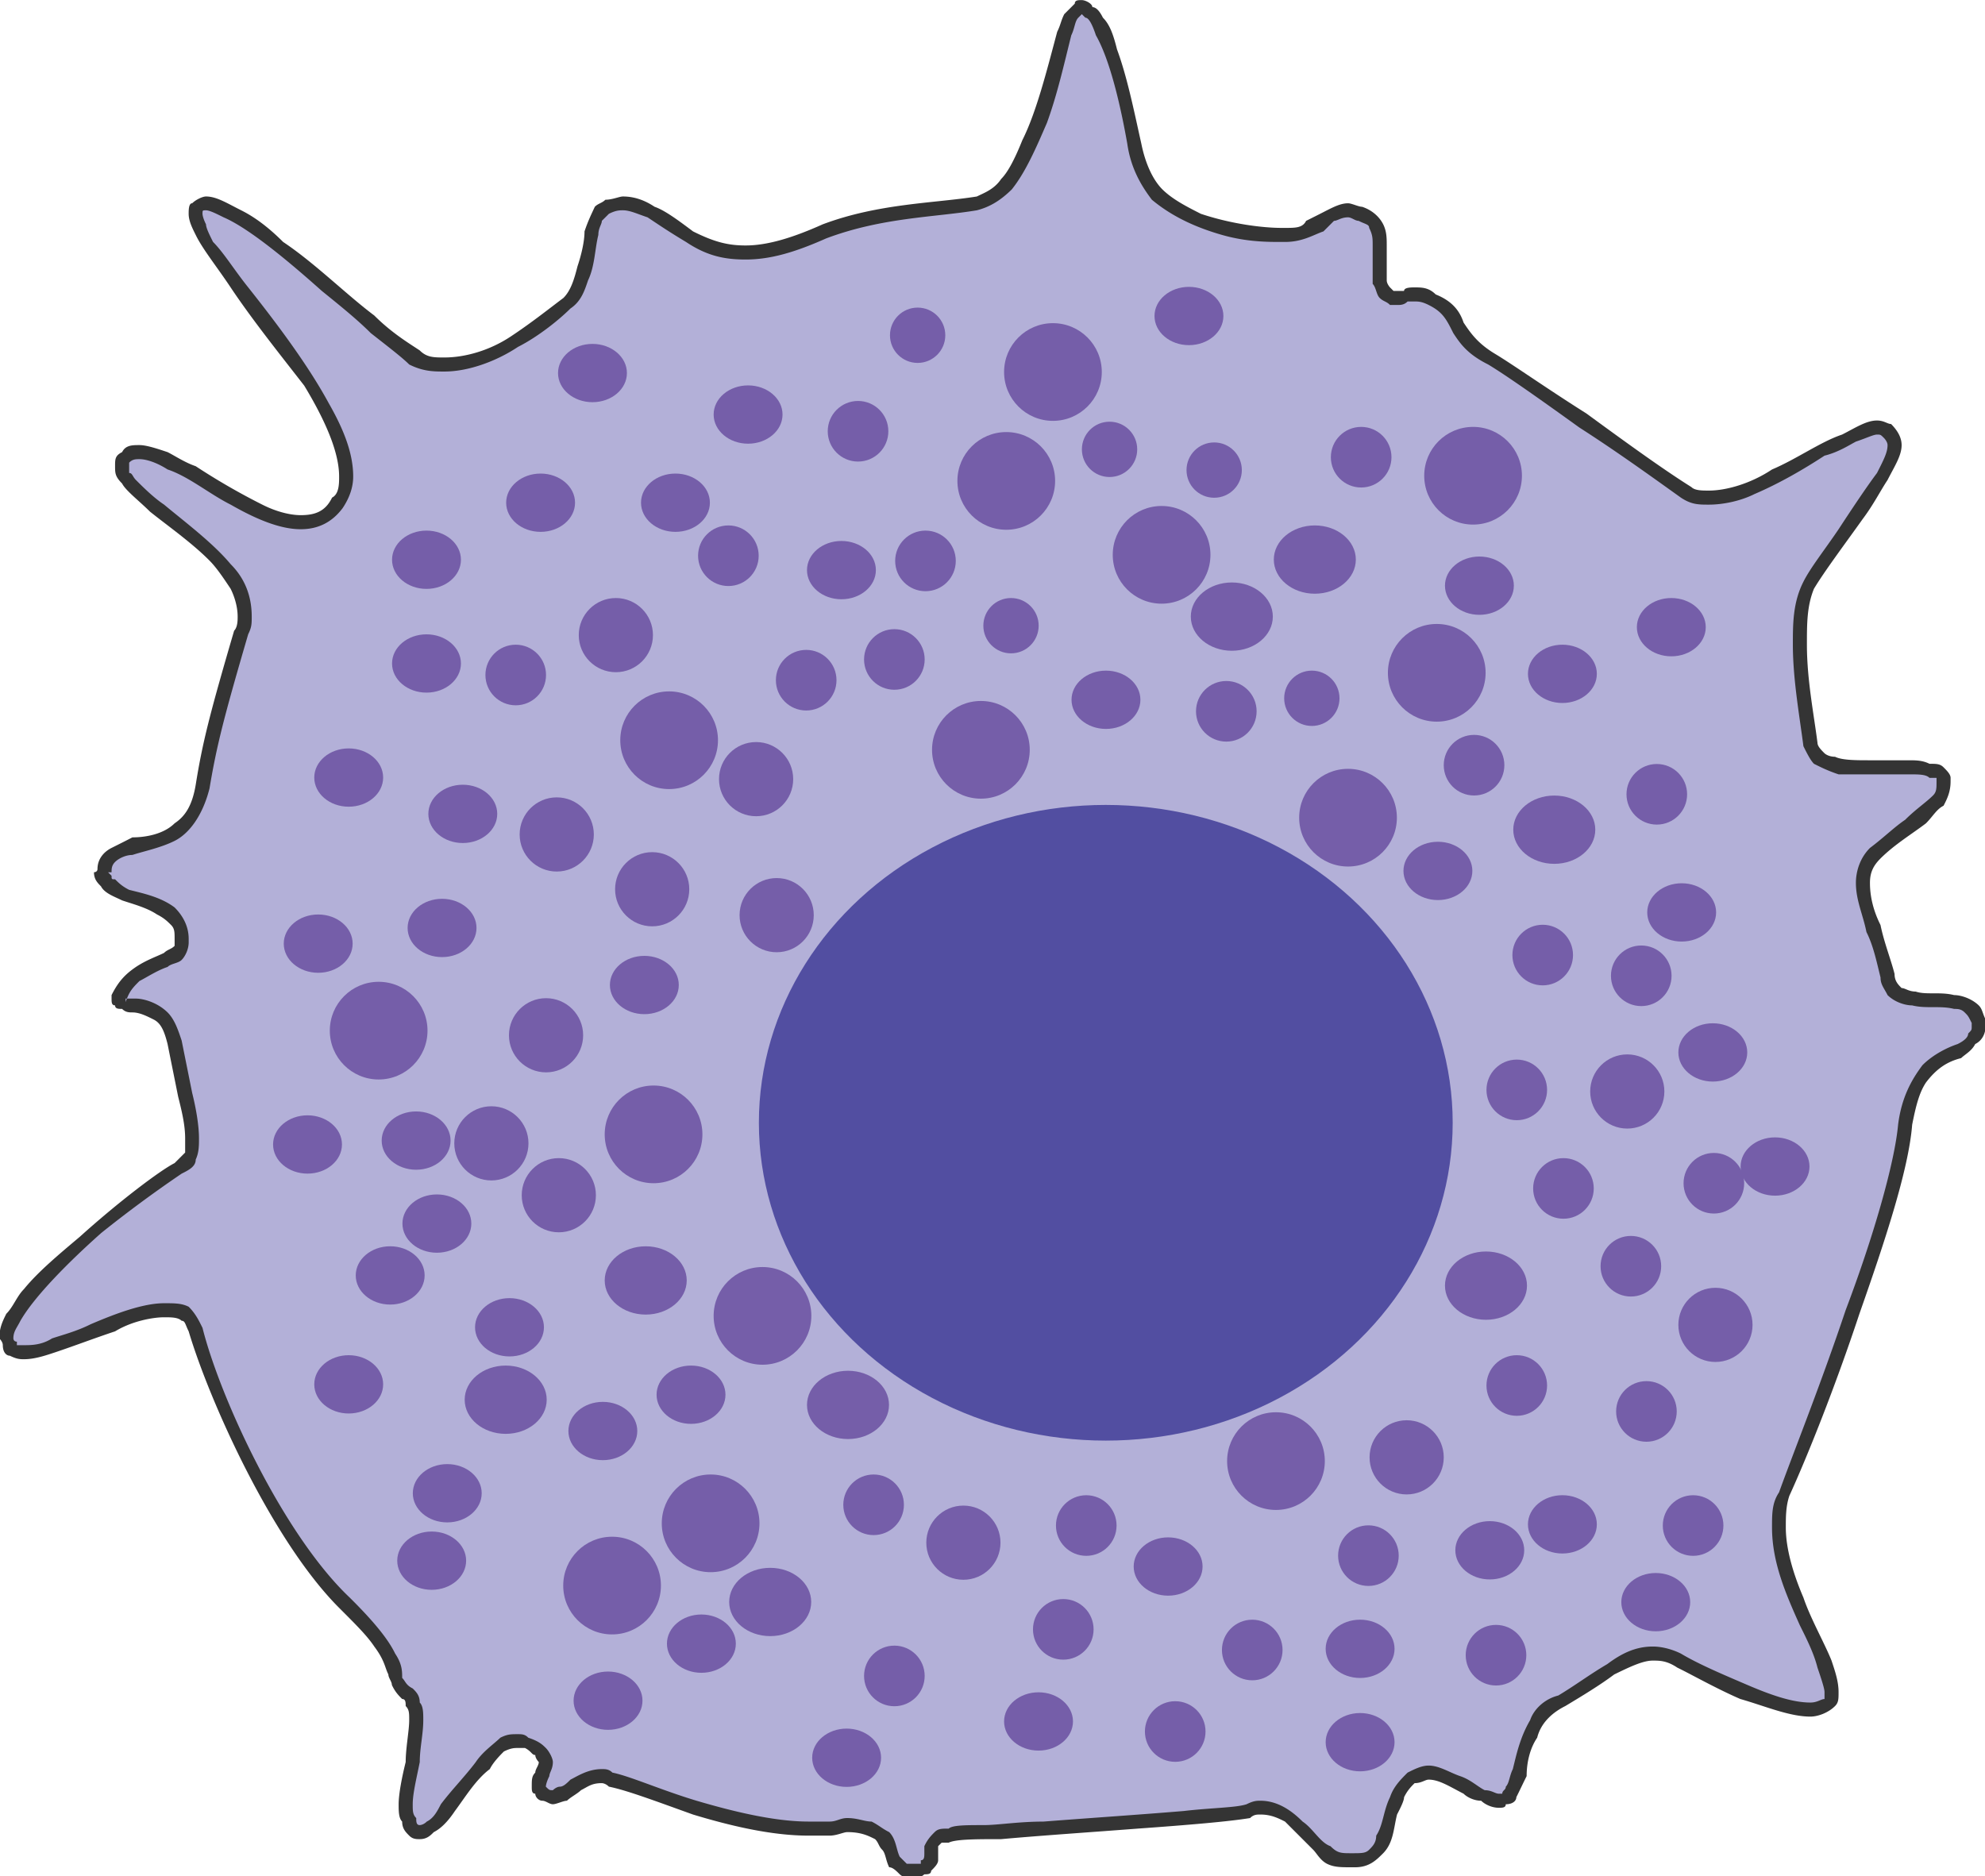 <?xml version="1.0" encoding="UTF-8" standalone="no"?>
<!-- Created with Inkscape (http://www.inkscape.org/) -->

<svg
   width="101.258mm"
   height="95.726mm"
   viewBox="0 0 101.258 95.726"
   version="1.1"
   id="svg1"
   xml:space="preserve"
   inkscape:version="1.3.2 (091e20e, 2023-11-25, custom)"
   sodipodi:docname="mast_cell.svg"
   xmlns:inkscape="http://www.inkscape.org/namespaces/inkscape"
   xmlns:sodipodi="http://sodipodi.sourceforge.net/DTD/sodipodi-0.dtd"
   xmlns="http://www.w3.org/2000/svg"
   xmlns:svg="http://www.w3.org/2000/svg"><sodipodi:namedview
     id="namedview1"
     pagecolor="#ffffff"
     bordercolor="#cccccc"
     borderopacity="1"
     inkscape:showpageshadow="0"
     inkscape:pageopacity="1"
     inkscape:pagecheckerboard="0"
     inkscape:deskcolor="#d1d1d1"
     inkscape:document-units="mm"
     inkscape:zoom="1.3843855"
     inkscape:cx="199.00526"
     inkscape:cy="267.62776"
     inkscape:window-width="1920"
     inkscape:window-height="991"
     inkscape:window-x="-9"
     inkscape:window-y="-9"
     inkscape:window-maximized="1"
     inkscape:current-layer="layer1" /><defs
     id="defs1"><clipPath
       clipPathUnits="userSpaceOnUse"
       id="a"><path
         d="M 4.317,5.517 H 163.741 V 156.225 H 4.317 Z"
         id="path1" /></clipPath></defs><g
     inkscape:label="Layer 1"
     inkscape:groupmode="layer"
     id="layer1"
     transform="translate(-24.175,-6.712)"><g
       id="g1"
       transform="matrix(0.641,0,0,0.641,83.68,-0.179)"><path
         clip-path="url(#a)"
         d="m 20.608,22.566 c -2.22,1.96 15.61,17.87 11.433,23.726 -2.499,3.058 -6.417,0.82 -10.034,-1.4 -3.058,-1.958 -5.577,-3.637 -6.976,-2.518 -2.778,2.799 11.433,7.536 9.214,14.232 -1.959,6.416 -2.518,8.934 -3.078,12.272 -1.379,6.416 -7.235,3.078 -7.795,6.696 -0.56,2.239 6.416,1.68 6.136,5.577 -0.28,1.959 -3.917,1.399 -5.017,4.457 -0.28,1.12 3.898,-0.54 4.458,3.638 0.839,4.177 2.778,8.635 0.28,10.034 -2.24,1.399 -14.792,10.334 -13.393,13.951 0.56,1.68 3.358,0.28 6.417,-1.119 3.617,-1.4 7.535,-3.058 8.355,0 1.678,5.577 6.695,16.47 11.992,21.767 5.297,5.017 3.078,5.576 5.017,6.976 1.959,1.659 -1.399,9.474 0.56,10.873 0.84,0.84 2.239,-1.4 3.898,-3.338 1.678,-2.239 3.357,-4.197 5.016,-3.638 3.079,1.68 -0.54,3.638 1.4,4.178 0.84,0.28 1.399,0 2.238,-0.54 0.84,-0.56 1.66,-1.12 3.058,-0.56 2.799,0.56 10.874,4.458 17.29,3.898 6.416,-0.84 3.898,3.338 6.696,3.338 2.498,0 0.28,-2.498 2.778,-2.778 2.519,-0.56 19.508,-0.84 23.986,-1.96 2.218,-0.559 3.338,0.56 4.457,1.96 1.1,1.119 2.219,2.238 3.898,1.959 3.338,-0.28 1.958,-5.037 4.457,-6.417 1.399,-0.84 3.078,-0.28 4.457,0.56 1.12,0.54 2.239,1.38 3.078,0.82 1.66,-0.56 0.56,-5.857 4.458,-7.796 3.617,-1.959 5.856,-5.037 9.194,-3.078 3.618,1.68 10.314,5.017 11.993,3.358 1.939,-1.679 -5.857,-10.613 -3.358,-16.75 2.518,-5.856 8.934,-22.586 9.494,-29.282 0.84,-6.696 6.396,-5.017 5.857,-8.375 -0.56,-3.058 -6.417,0 -7.256,-3.338 -0.84,-3.638 -3.338,-7.535 -0.84,-10.054 2.24,-2.218 5.577,-3.618 5.297,-5.856 -0.28,-0.84 -1.959,-0.84 -4.177,-0.84 -2.799,0.28 -5.857,0.28 -6.416,-1.659 -0.56,-3.638 -1.68,-9.214 0,-12.832 1.399,-3.638 8.375,-10.614 6.136,-12.273 -1.12,-0.839 -3.898,0.82 -6.976,2.499 -3.338,1.959 -6.956,3.638 -9.194,2.239 -3.898,-2.519 -12.553,-8.935 -15.331,-10.334 -3.078,-1.66 -2.518,-3.618 -4.737,-5.017 -1.12,-0.56 -1.68,-0.28 -2.239,0 -0.28,0 -0.84,0.28 -1.399,-0.56 -1.38,-1.379 0.84,-5.297 -1.939,-6.136 -1.679,-0.56 -2.518,0.28 -3.618,0.84 -0.56,0.56 -1.399,1.119 -2.798,0.839 -2.778,0 -10.593,-0.56 -11.713,-7.256 -1.12,-6.696 -3.897,-14.79 -5.576,-8.634 -1.66,6.136 -3.618,12.812 -6.956,13.371 -3.358,0.56 -7.536,0.56 -11.993,2.24 -4.457,1.958 -7.256,2.797 -10.873,0.279 -3.618,-2.239 -4.458,-2.798 -6.416,-2.239 -1.94,0.84 -1.12,5.577 -3.338,7.816 -2.239,1.958 -8.375,6.416 -11.993,4.177 C 34.279,32.34 23.126,20.627 20.607,22.566 Z"
         fill="#8dd3f1"
         fill-rule="evenodd"
         id="path2"
         transform="translate(-97.885,4.641)"
         style="fill:#b3b0d8;fill-opacity:1" /><path
         d="m -77.258,27.207 -0.28,-0.28 c -0.28,0 -0.28,0.56 -0.28,0.84 0,0.56 0.28,1.12 0.56,1.679 0.54,1.12 1.66,2.498 2.779,4.177 1.679,2.519 3.897,5.297 5.856,7.816 1.68,2.778 2.779,5.296 2.779,7.235 0,0.56 0,1.4 -0.56,1.68 -0.54,1.119 -1.38,1.398 -2.499,1.398 -0.84,0 -1.958,-0.28 -3.058,-0.839 a 53.09,53.09 0 0 1 -5.297,-3.058 c -0.839,-0.28 -1.678,-0.84 -2.238,-1.12 -0.84,-0.28 -1.68,-0.56 -2.239,-0.56 -0.56,0 -1.1,0 -1.379,0.56 -0.56,0.28 -0.56,0.56 -0.56,1.12 0,0.54 0,0.82 0.56,1.379 0.28,0.56 1.38,1.4 2.219,2.239 1.399,1.119 3.358,2.498 4.737,3.897 0.56,0.56 1.12,1.4 1.679,2.239 0.28,0.56 0.56,1.38 0.56,2.219 0,0.28 0,0.839 -0.28,1.119 -1.96,6.696 -2.519,8.914 -3.059,12.272 -0.28,1.66 -0.839,2.499 -1.678,3.059 -0.84,0.84 -2.24,1.119 -3.358,1.119 -0.54,0.28 -1.1,0.56 -1.66,0.84 -0.56,0.28 -1.119,0.839 -1.119,1.678 0,0.26 -0.28,0.26 -0.28,0.26 0,0.56 0.28,0.84 0.56,1.12 0.28,0.56 1.12,0.839 1.679,1.119 0.82,0.28 1.939,0.56 2.778,1.12 0.56,0.279 0.84,0.559 1.12,0.839 0.28,0.28 0.28,0.56 0.28,1.099 v 0.56 c -0.28,0.28 -0.56,0.28 -0.84,0.56 -0.56,0.28 -1.4,0.559 -2.239,1.119 -0.82,0.56 -1.379,1.119 -1.938,2.238 v 0.28 c 0,0.28 0,0.54 0.28,0.54 0,0.28 0.28,0.28 0.559,0.28 0.28,0.28 0.56,0.28 0.82,0.28 0.56,0 1.119,0.28 1.679,0.56 0.56,0.279 0.839,0.839 1.119,1.958 0.28,1.4 0.56,2.778 0.84,4.177 0.28,1.12 0.559,2.239 0.559,3.338 v 1.12 l -0.84,0.84 c -1.119,0.559 -4.457,3.077 -7.535,5.856 -1.659,1.399 -3.338,2.798 -4.457,4.177 -0.56,0.56 -0.84,1.4 -1.4,1.959 -0.28,0.56 -0.559,1.12 -0.559,1.959 0,0 0.28,0.26 0.28,0.54 0,0.56 0.28,0.839 0.56,0.839 0.56,0.28 0.839,0.28 1.119,0.28 0.84,0 1.679,-0.28 2.518,-0.56 1.66,-0.56 3.058,-1.1 4.737,-1.659 1.38,-0.84 3.059,-1.12 3.898,-1.12 0.56,0 1.12,0 1.4,0.28 0.279,0 0.279,0.28 0.559,0.84 1.659,5.577 6.676,16.71 11.973,22.007 1.399,1.399 2.238,2.238 2.798,3.078 0.84,1.12 0.84,1.679 1.12,2.219 0,0.28 0.279,0.56 0.279,0.839 0.26,0.56 0.54,0.84 0.82,1.12 0.28,0 0.28,0.28 0.28,0.559 0.28,0.28 0.28,0.56 0.28,1.12 0,0.839 -0.28,2.218 -0.28,3.337 -0.28,1.12 -0.56,2.519 -0.56,3.358 0,0.54 0,1.1 0.28,1.38 0,0.56 0.28,0.839 0.56,1.119 0.279,0.28 0.559,0.28 0.839,0.28 0.56,0 0.84,-0.28 1.119,-0.56 0.56,-0.28 1.12,-0.84 1.679,-1.68 0.82,-1.098 1.659,-2.498 2.778,-3.337 0.28,-0.56 0.84,-1.12 1.12,-1.4 0.56,-0.279 0.84,-0.279 1.119,-0.279 h 0.56 c 0.54,0.28 0.54,0.56 0.82,0.56 0,0.28 0.279,0.56 0.279,0.56 0,0.28 -0.28,0.559 -0.28,0.839 -0.28,0.28 -0.28,0.56 -0.28,1.12 0,0.279 0,0.559 0.28,0.559 0,0.28 0.28,0.56 0.56,0.56 0.28,0 0.56,0.28 0.84,0.28 0.28,0 0.839,-0.28 1.119,-0.28 0.28,-0.28 0.84,-0.56 1.119,-0.84 0.56,-0.28 0.84,-0.56 1.659,-0.56 0,0 0.28,0 0.56,0.28 1.399,0.28 3.637,1.12 6.696,2.219 2.778,0.84 6.136,1.679 9.194,1.679 h 1.679 c 0.56,0 1.12,-0.28 1.4,-0.28 1.098,0 1.658,0.28 2.218,0.56 0.28,0.28 0.28,0.56 0.56,0.84 0.28,0.279 0.28,0.839 0.56,1.398 0.279,0 0.559,0.28 0.839,0.56 0.28,0.26 0.56,0.26 1.119,0.26 0.28,0 0.56,0 0.84,-0.26 0.26,0 0.539,0 0.539,-0.28 0.28,-0.28 0.56,-0.56 0.56,-0.84 v -1.119 l 0.28,-0.28 h 0.56 c 0.559,-0.28 2.238,-0.28 4.177,-0.28 3.078,-0.28 7.255,-0.56 10.873,-0.839 3.918,-0.28 7.256,-0.56 8.935,-0.84 0.28,-0.28 0.54,-0.28 0.82,-0.28 0.839,0 1.398,0.28 1.958,0.56 l 2.239,2.24 c 0.28,0.279 0.56,0.839 1.099,1.118 0.56,0.28 1.12,0.28 1.959,0.28 h 0.28 c 1.119,0 1.679,-0.56 2.238,-1.12 0.82,-0.839 0.82,-1.958 1.1,-3.077 0.28,-0.54 0.56,-1.1 0.56,-1.38 0.279,-0.56 0.559,-0.839 0.839,-1.119 0.56,0 0.84,-0.28 1.119,-0.28 0.84,0 1.679,0.56 2.778,1.12 0.28,0.28 0.84,0.56 1.4,0.56 0.28,0.28 0.839,0.56 1.399,0.56 0.28,0 0.56,0 0.56,-0.28 0.559,0 0.839,-0.28 0.839,-0.56 0.28,-0.56 0.54,-1.12 0.82,-1.68 0,-1.119 0.28,-2.238 0.839,-3.058 0.28,-1.119 1.12,-1.958 2.238,-2.518 1.4,-0.84 2.779,-1.679 3.898,-2.518 1.12,-0.54 2.239,-1.1 3.058,-1.1 0.56,0 1.12,0 1.959,0.56 1.12,0.54 3.078,1.659 5.017,2.498 1.959,0.56 3.898,1.4 5.577,1.4 0.56,0 1.399,-0.28 1.958,-0.84 0.28,-0.28 0.28,-0.56 0.28,-1.12 0,-0.839 -0.28,-1.658 -0.56,-2.498 -0.56,-1.399 -1.678,-3.358 -2.238,-5.017 -0.84,-1.959 -1.4,-3.917 -1.4,-5.576 0,-0.84 0,-1.68 0.28,-2.519 1.4,-3.058 3.638,-8.635 5.577,-14.491 1.96,-5.577 3.918,-11.433 4.198,-15.051 0.28,-1.4 0.54,-2.518 1.1,-3.358 0.839,-1.1 1.678,-1.659 2.797,-1.939 0.28,-0.28 0.84,-0.56 1.12,-1.12 0.56,-0.279 0.82,-0.839 0.82,-1.398 v -0.56 c -0.26,-0.56 -0.26,-0.84 -0.54,-1.12 -0.56,-0.539 -1.4,-0.819 -1.96,-0.819 -1.119,-0.28 -2.238,0 -3.057,-0.28 -0.56,0 -0.84,-0.28 -1.12,-0.28 -0.28,-0.28 -0.56,-0.559 -0.56,-1.119 -0.28,-1.119 -0.839,-2.518 -1.119,-3.897 -0.56,-1.12 -0.84,-2.239 -0.84,-3.358 0,-0.84 0.28,-1.38 0.84,-1.94 1.12,-1.118 2.519,-1.958 3.618,-2.797 0.56,-0.56 0.84,-1.12 1.4,-1.4 0.279,-0.54 0.559,-1.099 0.559,-1.938 v -0.28 c 0,-0.28 -0.28,-0.56 -0.56,-0.84 -0.28,-0.28 -0.56,-0.28 -1.12,-0.28 -0.559,-0.28 -1.098,-0.28 -1.658,-0.28 h -3.078 c -1.12,0 -2.219,0 -2.779,-0.28 -0.56,0 -0.84,-0.279 -0.84,-0.279 -0.279,-0.28 -0.559,-0.56 -0.559,-0.84 -0.28,-2.218 -0.84,-5.016 -0.84,-7.795 0,-1.679 0,-3.078 0.56,-4.457 0.84,-1.4 2.519,-3.638 3.898,-5.577 0.84,-1.119 1.4,-2.238 1.959,-3.078 0.56,-1.1 1.12,-1.939 1.12,-2.778 0,-0.56 -0.28,-1.12 -0.84,-1.68 -0.28,0 -0.56,-0.279 -1.12,-0.279 -0.84,0 -1.679,0.56 -2.778,1.12 -1.679,0.559 -3.638,1.958 -5.577,2.778 -1.679,1.119 -3.637,1.679 -5.016,1.679 -0.56,0 -1.12,0 -1.4,-0.28 -2.238,-1.4 -5.296,-3.618 -8.355,-5.857 -3.078,-1.938 -5.856,-3.897 -7.255,-4.737 -1.4,-0.84 -1.959,-1.659 -2.519,-2.498 -0.28,-0.84 -0.82,-1.68 -2.218,-2.239 -0.56,-0.56 -1.12,-0.56 -1.68,-0.56 -0.28,0 -0.839,0 -0.839,0.28 h -0.839 l -0.28,-0.28 c 0,0 -0.259,-0.28 -0.259,-0.56 v -2.778 c 0,-0.56 0,-1.119 -0.28,-1.679 -0.28,-0.56 -0.84,-1.119 -1.679,-1.399 -0.28,0 -0.84,-0.28 -1.12,-0.28 -0.559,0 -1.118,0.28 -1.678,0.56 -0.54,0.28 -1.1,0.56 -1.66,0.84 -0.279,0.56 -0.839,0.56 -1.678,0.56 h -0.28 c -1.399,0 -3.898,-0.28 -6.416,-1.12 -1.1,-0.56 -2.219,-1.12 -3.058,-1.939 -0.84,-0.84 -1.4,-2.238 -1.68,-3.638 -0.559,-2.498 -1.118,-5.296 -1.938,-7.515 -0.28,-1.12 -0.56,-1.959 -1.12,-2.519 -0.28,-0.56 -0.559,-0.839 -0.839,-0.839 0,-0.28 -0.56,-0.56 -0.84,-0.56 -0.28,0 -0.559,0 -0.559,0.28 l -0.84,0.84 c -0.28,0.56 -0.28,0.84 -0.56,1.399 -0.819,3.058 -1.658,6.416 -2.777,8.635 -0.56,1.399 -1.12,2.518 -1.68,3.078 -0.559,0.84 -1.379,1.119 -1.938,1.399 -3.358,0.54 -7.815,0.54 -12.273,2.218 -2.498,1.12 -4.457,1.68 -6.136,1.68 -1.4,0 -2.499,-0.28 -4.177,-1.12 -1.12,-0.84 -2.24,-1.679 -3.059,-1.959 -0.84,-0.56 -1.679,-0.82 -2.518,-0.82 -0.28,0 -0.84,0.26 -1.4,0.26 -0.28,0.28 -0.559,0.28 -0.839,0.56 -0.26,0.56 -0.54,1.12 -0.82,1.96 0,0.839 -0.28,1.958 -0.559,2.777 -0.28,1.12 -0.56,1.96 -1.12,2.519 -1.119,0.84 -2.518,1.959 -4.177,3.058 -1.679,1.12 -3.638,1.68 -5.296,1.68 -0.84,0 -1.4,0 -1.96,-0.56 -0.839,-0.56 -2.218,-1.38 -3.617,-2.779 -2.239,-1.679 -4.737,-4.177 -7.256,-5.856 -1.119,-1.12 -2.218,-1.96 -3.338,-2.519 -1.119,-0.56 -1.959,-1.1 -2.798,-1.1 -0.28,0 -0.82,0.26 -1.1,0.54 v -0.28 0.28 l 0.28,0.28 0.54,0.56 c 0,-0.28 0,-0.28 0.28,-0.28 0.28,0 0.84,0.28 1.4,0.56 1.958,0.84 5.016,3.358 7.814,5.856 1.38,1.12 2.779,2.239 3.898,3.358 1.4,1.1 2.499,1.94 3.058,2.499 1.12,0.56 1.959,0.56 2.799,0.56 1.938,0 4.177,-0.84 5.856,-1.96 1.659,-0.839 3.338,-2.218 4.177,-3.058 0.84,-0.56 1.12,-1.399 1.4,-2.238 0.54,-1.12 0.54,-2.499 0.82,-3.618 0,-0.56 0.279,-0.84 0.279,-1.12 l 0.56,-0.559 c 0.56,-0.28 0.84,-0.28 1.119,-0.28 0.56,0 1.12,0.28 1.959,0.56 0.84,0.56 1.659,1.12 3.058,1.959 1.679,1.119 3.078,1.399 4.737,1.399 1.959,0 3.898,-0.56 6.416,-1.68 4.457,-1.678 8.635,-1.678 11.993,-2.238 1.1,-0.28 1.939,-0.84 2.778,-1.659 1.12,-1.399 1.959,-3.358 2.798,-5.297 0.82,-2.238 1.38,-4.737 1.94,-6.975 0.28,-0.56 0.28,-1.12 0.559,-1.4 l 0.28,-0.28 0.28,0.28 c 0.28,0 0.56,0.56 0.84,1.4 1.118,1.958 1.958,5.576 2.498,8.634 0.28,1.96 1.119,3.358 1.958,4.458 1.68,1.399 3.618,2.238 5.577,2.798 1.959,0.56 3.618,0.56 4.737,0.56 h 0.28 c 1.4,0 2.239,-0.56 3.058,-0.84 l 0.84,-0.84 c 0.28,0 0.56,-0.28 1.119,-0.28 0.28,0 0.56,0.28 0.84,0.28 0.56,0.28 0.839,0.28 0.839,0.56 0.28,0.56 0.28,0.84 0.28,1.4 v 3.058 c 0.28,0.28 0.28,0.84 0.56,1.119 0.28,0.28 0.559,0.28 0.819,0.56 h 0.56 c 0.28,0 0.56,0 0.84,-0.28 h 0.559 c 0.28,0 0.56,0 1.119,0.28 1.12,0.56 1.4,1.119 1.959,2.238 0.54,0.82 1.1,1.66 2.778,2.499 1.4,0.84 4.178,2.798 7.256,5.017 3.058,1.958 6.116,4.177 8.075,5.576 0.84,0.56 1.399,0.56 2.239,0.56 1.099,0 2.498,-0.28 3.617,-0.84 1.96,-0.839 3.898,-1.958 5.577,-3.058 1.12,-0.28 1.959,-0.84 2.498,-1.119 0.84,-0.28 1.4,-0.56 1.68,-0.56 0.28,0 0.28,0 0.56,0.28 0,0 0.279,0.28 0.279,0.56 0,0.56 -0.28,1.12 -0.84,2.218 -0.84,1.12 -1.958,2.799 -3.058,4.478 -1.12,1.659 -2.238,3.058 -2.798,4.177 -0.84,1.66 -0.84,3.338 -0.84,5.017 0,2.779 0.56,5.857 0.84,8.075 0.28,0.56 0.56,1.12 0.84,1.4 0.56,0.28 1.119,0.56 1.958,0.839 h 5.577 c 0.82,0 1.38,0 1.659,0.28 h 0.56 v 0.28 c 0,0.56 0,0.84 -0.28,1.119 -0.56,0.56 -1.38,1.1 -2.219,1.939 -0.84,0.56 -1.679,1.399 -2.798,2.238 -0.84,0.84 -1.12,1.94 -1.12,2.779 0,1.399 0.56,2.518 0.84,3.917 0.56,1.1 0.84,2.499 1.12,3.618 0,0.56 0.28,0.84 0.559,1.4 0.56,0.559 1.4,0.819 1.959,0.819 1.1,0.28 2.218,0 3.338,0.28 0.28,0 0.56,0 0.84,0.28 0.279,0.28 0.279,0.28 0.559,0.839 v 0.28 c 0,0.28 0,0.28 -0.28,0.56 0,0.28 -0.28,0.56 -0.84,0.839 -0.839,0.28 -1.958,0.84 -2.798,1.679 -0.82,1.1 -1.659,2.498 -1.939,4.737 -0.28,3.058 -1.958,8.915 -4.177,14.771 -1.959,5.857 -4.198,11.433 -5.297,14.491 -0.56,0.84 -0.56,1.68 -0.56,2.799 0,2.778 1.1,5.296 2.22,7.795 0.559,1.12 1.118,2.239 1.398,3.358 0.28,0.82 0.56,1.659 0.56,1.939 v 0.56 c -0.28,0 -0.56,0.28 -1.12,0.28 -1.399,0 -3.058,-0.56 -5.016,-1.4 -1.96,-0.84 -3.898,-1.659 -5.297,-2.498 -0.56,-0.28 -1.4,-0.56 -2.239,-0.56 -1.379,0 -2.498,0.56 -3.618,1.399 -1.399,0.82 -2.498,1.659 -3.897,2.499 -1.12,0.28 -1.959,1.119 -2.239,1.958 -0.82,1.4 -1.1,2.779 -1.379,3.898 -0.28,0.56 -0.28,1.12 -0.56,1.4 0,0.279 -0.28,0.279 -0.28,0.559 h -0.28 c -0.28,0 -0.559,-0.28 -1.119,-0.28 -0.56,-0.28 -1.119,-0.84 -1.958,-1.12 -0.82,-0.28 -1.66,-0.839 -2.499,-0.839 -0.56,0 -1.12,0.28 -1.679,0.56 -0.56,0.56 -1.12,1.12 -1.4,1.959 -0.539,1.099 -0.539,2.218 -1.098,3.058 0,0.56 -0.28,0.84 -0.56,1.12 -0.28,0.279 -0.56,0.279 -1.4,0.279 h 0.28 -0.28 c -0.839,0 -1.119,0 -1.678,-0.56 -0.82,-0.28 -1.38,-1.399 -2.219,-1.959 -0.84,-0.84 -1.959,-1.659 -3.358,-1.659 -0.28,0 -0.54,0 -1.1,0.28 -0.839,0.28 -2.797,0.28 -5.016,0.54 -3.358,0.28 -7.536,0.56 -11.153,0.84 -1.96,0 -3.638,0.28 -4.738,0.28 -1.399,0 -2.518,0 -2.798,0.28 -0.56,0 -0.84,0 -1.12,0.279 -0.279,0.28 -0.559,0.56 -0.819,1.12 v 0.559 c 0,0.28 0,0.56 -0.28,0.56 v 0.28 h -1.119 l -0.56,-0.56 c -0.28,-0.56 -0.28,-1.4 -0.839,-1.96 -0.56,-0.279 -0.84,-0.559 -1.4,-0.839 -0.559,0 -1.098,-0.28 -1.938,-0.28 -0.56,0 -0.84,0.28 -1.4,0.28 h -1.678 c -2.778,0 -6.136,-0.84 -8.915,-1.659 -2.798,-0.84 -5.296,-1.958 -6.696,-2.238 -0.28,-0.28 -0.56,-0.28 -0.84,-0.28 -1.098,0 -1.938,0.56 -2.498,0.84 -0.28,0.28 -0.56,0.56 -0.84,0.56 -0.279,0 -0.559,0.279 -0.559,0.279 -0.28,0 -0.28,0 -0.56,-0.28 0,0 0,-0.28 0.28,-0.84 0,-0.28 0.28,-0.559 0.28,-1.119 0,-0.28 -0.28,-0.84 -0.56,-1.119 -0.28,-0.28 -0.559,-0.54 -1.399,-0.82 -0.26,-0.28 -0.54,-0.28 -0.819,-0.28 -0.56,0 -0.84,0 -1.4,0.28 -0.559,0.54 -1.398,1.1 -1.958,1.94 -0.84,1.119 -1.939,2.238 -2.778,3.357 -0.28,0.54 -0.56,1.1 -1.12,1.38 -0.28,0.28 -0.56,0.28 -0.56,0.28 -0.28,0 -0.28,-0.28 -0.28,-0.56 -0.279,-0.28 -0.279,-0.56 -0.279,-1.1 0,-0.84 0.28,-1.959 0.56,-3.358 0,-1.119 0.28,-2.218 0.28,-3.338 0,-0.56 0,-1.119 -0.28,-1.399 0,-0.56 -0.28,-0.84 -0.56,-1.12 -0.56,-0.279 -0.56,-0.559 -0.84,-0.839 0,-0.54 0,-1.099 -0.56,-1.938 -0.539,-1.12 -1.658,-2.519 -3.617,-4.458 -5.297,-5.017 -10.314,-15.89 -11.713,-21.467 -0.28,-0.56 -0.54,-1.12 -1.1,-1.679 -0.559,-0.28 -1.118,-0.28 -1.958,-0.28 -1.679,0 -3.898,0.84 -5.856,1.68 -1.12,0.56 -2.22,0.839 -3.059,1.119 -0.84,0.54 -1.679,0.54 -2.238,0.54 h -0.56 v -0.28 c -0.28,0 -0.28,-0.26 -0.28,-0.26 0,-0.56 0.28,-0.84 0.56,-1.4 1.12,-1.958 3.898,-4.737 6.416,-6.975 a 100.367,100.367 0 0 1 6.416,-4.737 c 0.56,-0.28 1.12,-0.56 1.12,-1.12 0.26,-0.56 0.26,-1.119 0.26,-1.679 0,-1.099 -0.26,-2.498 -0.54,-3.617 -0.28,-1.4 -0.56,-2.779 -0.84,-4.178 -0.28,-0.84 -0.56,-1.679 -1.12,-2.239 -0.839,-0.819 -1.958,-1.099 -2.518,-1.099 h -0.82 l -0.279,-0.28 v 0.28 h 0.28 l -0.28,-0.28 v 0.28 h 0.28 -0.28 0.28 -0.28 0.28 -0.28 l 0.28,0.28 v -0.28 h -0.28 l 0.28,0.28 c 0.28,-0.84 0.54,-1.12 1.1,-1.679 0.559,-0.28 1.398,-0.84 2.238,-1.12 0.28,-0.28 0.84,-0.28 1.12,-0.559 0.279,-0.28 0.559,-0.84 0.559,-1.4 v -0.279 c 0,-1.1 -0.56,-1.939 -1.12,-2.498 -1.119,-0.84 -2.518,-1.12 -3.617,-1.4 -0.56,-0.28 -0.84,-0.56 -1.12,-0.84 -0.28,0 -0.28,0 -0.28,-0.279 l -0.28,-0.28 h 0.28 c 0,-0.26 0,-0.54 0.28,-0.82 0.28,-0.28 0.84,-0.559 1.38,-0.559 0.839,-0.28 2.238,-0.56 3.358,-1.12 1.119,-0.559 2.218,-1.958 2.778,-4.177 0.56,-3.358 1.12,-5.576 3.078,-12.272 0.28,-0.56 0.28,-0.84 0.28,-1.4 0,-1.658 -0.56,-3.058 -1.68,-4.177 -1.398,-1.679 -3.617,-3.338 -5.296,-4.737 -0.84,-0.56 -1.679,-1.4 -2.239,-1.959 -0.28,-0.28 -0.28,-0.56 -0.54,-0.56 v -0.819 c 0.26,-0.28 0.54,-0.28 0.82,-0.28 0.56,0 1.4,0.28 2.239,0.82 1.679,0.56 3.338,1.958 5.017,2.798 1.959,1.12 3.897,1.959 5.576,1.959 1.4,0 2.499,-0.56 3.338,-1.68 0.56,-0.839 0.84,-1.678 0.84,-2.518 0,-1.939 -0.84,-3.897 -1.959,-5.856 -1.659,-3.058 -4.177,-6.396 -6.396,-9.195 -1.12,-1.399 -1.959,-2.778 -2.798,-3.617 -0.28,-0.56 -0.56,-1.12 -0.56,-1.4 -0.28,-0.56 -0.28,-0.839 -0.28,-0.839 l -0.54,-0.56 z"
         fill="#343434"
         fill-rule="evenodd"
         id="path3" /><ellipse
         style="fill:#524ea1;fill-opacity:1;stroke:none;stroke-width:0.777;stroke-miterlimit:3;stroke-dasharray:none;stroke-dashoffset:0;stroke-opacity:1"
         id="path23"
         cx="-4.832"
         cy="100.112"
         rx="27.607"
         ry="25.297" /></g><ellipse
       style="fill:#755ea9;fill-opacity:1;stroke:none;stroke-width:0.401;stroke-miterlimit:3;stroke-dasharray:none;stroke-dashoffset:0;stroke-opacity:1"
       id="path24-7-6-0-7"
       cx="45.931"
       cy="35.269"
       rx="1.757"
       ry="1.487" /><circle
       style="fill:#755ea9;fill-opacity:1;stroke:none;stroke-width:0.384;stroke-miterlimit:3;stroke-dasharray:none;stroke-dashoffset:0;stroke-opacity:1"
       id="path24-7-6-2-25-4-3"
       cx="103.929"
       cy="67.343"
       r="1.546" /><circle
       style="fill:#755ea9;fill-opacity:1;stroke:none;stroke-width:0.384;stroke-miterlimit:3;stroke-dasharray:none;stroke-dashoffset:0;stroke-opacity:1"
       id="path24-7-6-2-25-2-1"
       cx="71.385"
       cy="35.328"
       r="1.546" /><circle
       style="fill:#755ea9;fill-opacity:1;stroke:none;stroke-width:0.384;stroke-miterlimit:3;stroke-dasharray:none;stroke-dashoffset:0;stroke-opacity:1"
       id="path24-7-6-2-25-2-9"
       cx="65.3"
       cy="41.414"
       r="1.546" /><ellipse
       style="fill:#755ea9;fill-opacity:1;stroke:none;stroke-width:0.401;stroke-miterlimit:3;stroke-dasharray:none;stroke-dashoffset:0;stroke-opacity:1"
       id="path24-7-6-0-6-9-0-3-3"
       cx="54.398"
       cy="25.744"
       rx="1.757"
       ry="1.487" /><ellipse
       style="fill:#755ea9;fill-opacity:1;stroke:none;stroke-width:0.401;stroke-miterlimit:3;stroke-dasharray:none;stroke-dashoffset:0;stroke-opacity:1"
       id="path24-7-6-0-6-9-3-89"
       cx="59.425"
       cy="77.867"
       rx="1.757"
       ry="1.487" /><ellipse
       style="fill:#755ea9;fill-opacity:1;stroke:none;stroke-width:0.401;stroke-miterlimit:3;stroke-dasharray:none;stroke-dashoffset:0;stroke-opacity:1"
       id="path24-7-6-0-6-9-3-0"
       cx="67.363"
       cy="96.388"
       rx="1.757"
       ry="1.487" /><ellipse
       style="fill:#755ea9;fill-opacity:1;stroke:none;stroke-width:0.401;stroke-miterlimit:3;stroke-dasharray:none;stroke-dashoffset:0;stroke-opacity:1"
       id="path24-7-6-0-6-9-3-4"
       cx="55.192"
       cy="93.477"
       rx="1.757"
       ry="1.487" /><ellipse
       style="fill:#755ea9;fill-opacity:1;stroke:none;stroke-width:0.401;stroke-miterlimit:3;stroke-dasharray:none;stroke-dashoffset:0;stroke-opacity:1"
       id="path24-7-6-0-6-9-3-94"
       cx="46.99"
       cy="82.894"
       rx="1.757"
       ry="1.487" /><ellipse
       style="fill:#755ea9;fill-opacity:1;stroke:none;stroke-width:0.401;stroke-miterlimit:3;stroke-dasharray:none;stroke-dashoffset:0;stroke-opacity:1"
       id="path24-7-6-0-6-9-3-87"
       cx="100.171"
       cy="85.804"
       rx="1.757"
       ry="1.487" /><ellipse
       style="fill:#755ea9;fill-opacity:1;stroke:none;stroke-width:0.401;stroke-miterlimit:3;stroke-dasharray:none;stroke-dashoffset:0;stroke-opacity:1"
       id="path24-7-6-0-6-9-3-8"
       cx="93.556"
       cy="95.594"
       rx="1.757"
       ry="1.487" /><ellipse
       style="fill:#755ea9;fill-opacity:1;stroke:none;stroke-width:0.401;stroke-miterlimit:3;stroke-dasharray:none;stroke-dashoffset:0;stroke-opacity:1"
       id="path24-7-6-0-6-9-3-1"
       cx="108.638"
       cy="88.45"
       rx="1.757"
       ry="1.487" /><ellipse
       style="fill:#755ea9;fill-opacity:1;stroke:none;stroke-width:0.401;stroke-miterlimit:3;stroke-dasharray:none;stroke-dashoffset:0;stroke-opacity:1"
       id="path24-7-6-0-6-9-3-3"
       cx="114.723"
       cy="66.225"
       rx="1.757"
       ry="1.487" /><circle
       style="fill:#755ea9;fill-opacity:1;stroke:none;stroke-width:0.384;stroke-miterlimit:3;stroke-dasharray:none;stroke-dashoffset:0;stroke-opacity:1"
       id="path24-7-6-2-25-28-5"
       cx="111.602"
       cy="67.078"
       r="1.546" /><ellipse
       style="fill:#755ea9;fill-opacity:1;stroke:none;stroke-width:0.401;stroke-miterlimit:3;stroke-dasharray:none;stroke-dashoffset:0;stroke-opacity:1"
       id="path24-7-6-0-6-9-3-6"
       cx="109.96"
       cy="53.261"
       rx="1.757"
       ry="1.487" /><ellipse
       style="fill:#755ea9;fill-opacity:1;stroke:none;stroke-width:0.401;stroke-miterlimit:3;stroke-dasharray:none;stroke-dashoffset:0;stroke-opacity:1"
       id="path24-7-6-0-6-9-3-9"
       cx="99.642"
       cy="36.592"
       rx="1.757"
       ry="1.487" /><ellipse
       style="fill:#755ea9;fill-opacity:1;stroke:none;stroke-width:0.474;stroke-miterlimit:3;stroke-dasharray:none;stroke-dashoffset:0;stroke-opacity:1"
       id="path24-7-9-3"
       cx="87.012"
       cy="38.17"
       rx="2.092"
       ry="1.742" /><circle
       style="fill:#755ea9;fill-opacity:1;stroke:none;stroke-width:0.35;stroke-miterlimit:3;stroke-dasharray:none;stroke-dashoffset:0;stroke-opacity:1"
       id="path24-7-6-2-4-6-3"
       cx="91.094"
       cy="42.337"
       r="1.411" /><circle
       style="fill:#755ea9;fill-opacity:1;stroke:none;stroke-width:0.35;stroke-miterlimit:3;stroke-dasharray:none;stroke-dashoffset:0;stroke-opacity:1"
       id="path24-7-6-2-4-6-5"
       cx="75.748"
       cy="38.633"
       r="1.411" /><ellipse
       style="fill:#755ea9;fill-opacity:1;stroke:none;stroke-width:0.401;stroke-miterlimit:3;stroke-dasharray:none;stroke-dashoffset:0;stroke-opacity:1"
       id="path24-7-6-0-6-9-1-2"
       cx="57.044"
       cy="56.965"
       rx="1.757"
       ry="1.487" /><ellipse
       style="fill:#755ea9;fill-opacity:1;stroke:none;stroke-width:0.401;stroke-miterlimit:3;stroke-dasharray:none;stroke-dashoffset:0;stroke-opacity:1"
       id="path24-7-6-0-6-9-1-0"
       cx="44.079"
       cy="71.781"
       rx="1.757"
       ry="1.487" /><circle
       style="fill:#755ea9;fill-opacity:1;stroke:none;stroke-width:0.619;stroke-miterlimit:3;stroke-dasharray:none;stroke-dashoffset:0;stroke-opacity:1"
       id="path24-7-6-2-1-0"
       cx="43.491"
       cy="59.293"
       r="2.492" /><ellipse
       style="fill:#755ea9;fill-opacity:1;stroke:none;stroke-width:0.47;stroke-miterlimit:3;stroke-dasharray:none;stroke-dashoffset:0;stroke-opacity:1"
       id="path24-7-6-7-0-9"
       cx="57.444"
       cy="52.079"
       rx="1.892"
       ry="1.892" /><circle
       style="fill:#755ea9;fill-opacity:1;stroke:none;stroke-width:0.35;stroke-miterlimit:3;stroke-dasharray:none;stroke-dashoffset:0;stroke-opacity:1"
       id="path24-7-6-2-4-3"
       cx="70.985"
       cy="23.816"
       r="1.411" /><circle
       style="fill:#755ea9;fill-opacity:1;stroke:none;stroke-width:0.35;stroke-miterlimit:3;stroke-dasharray:none;stroke-dashoffset:0;stroke-opacity:1"
       id="path24-7-6-2-4-6"
       cx="80.775"
       cy="29.637"
       r="1.411" /><ellipse
       style="fill:#755ea9;fill-opacity:1;stroke:none;stroke-width:0.401;stroke-miterlimit:3;stroke-dasharray:none;stroke-dashoffset:0;stroke-opacity:1"
       id="path24-7-6-0-6-9-9-0"
       cx="84.825"
       cy="22.834"
       rx="1.757"
       ry="1.487" /><ellipse
       style="fill:#755ea9;fill-opacity:1;stroke:none;stroke-width:0.401;stroke-miterlimit:3;stroke-dasharray:none;stroke-dashoffset:0;stroke-opacity:1"
       id="path24-7-6-0-6-9-9-9"
       cx="109.431"
       cy="38.709"
       rx="1.757"
       ry="1.487" /><circle
       style="fill:#755ea9;fill-opacity:1;stroke:none;stroke-width:0.619;stroke-miterlimit:3;stroke-dasharray:none;stroke-dashoffset:0;stroke-opacity:1"
       id="path24-7-6-2-93-5"
       cx="99.319"
       cy="30.983"
       r="2.492" /><ellipse
       style="fill:#755ea9;fill-opacity:1;stroke:none;stroke-width:0.401;stroke-miterlimit:3;stroke-dasharray:none;stroke-dashoffset:0;stroke-opacity:1"
       id="path24-7-6-0-6-9-0-2-4"
       cx="58.631"
       cy="32.359"
       rx="1.757"
       ry="1.487" /><ellipse
       style="fill:#755ea9;fill-opacity:1;stroke:none;stroke-width:0.401;stroke-miterlimit:3;stroke-dasharray:none;stroke-dashoffset:0;stroke-opacity:1"
       id="path24-7-6-0-6-9-03-1"
       cx="45.931"
       cy="40.561"
       rx="1.757"
       ry="1.487" /><ellipse
       style="fill:#755ea9;fill-opacity:1;stroke:none;stroke-width:0.401;stroke-miterlimit:3;stroke-dasharray:none;stroke-dashoffset:0;stroke-opacity:1"
       id="path24-7-6-0-6-9-03-0"
       cx="41.963"
       cy="46.381"
       rx="1.757"
       ry="1.487" /><ellipse
       style="fill:#755ea9;fill-opacity:1;stroke:none;stroke-width:0.401;stroke-miterlimit:3;stroke-dasharray:none;stroke-dashoffset:0;stroke-opacity:1"
       id="path24-7-6-0-6-9-03-7"
       cx="50.165"
       cy="74.427"
       rx="1.757"
       ry="1.487" /><circle
       style="fill:#755ea9;fill-opacity:1;stroke:none;stroke-width:0.384;stroke-miterlimit:3;stroke-dasharray:none;stroke-dashoffset:0;stroke-opacity:1"
       id="path24-7-6-2-25-94-0"
       cx="79.587"
       cy="84.541"
       r="1.546" /><circle
       style="fill:#755ea9;fill-opacity:1;stroke:none;stroke-width:0.384;stroke-miterlimit:3;stroke-dasharray:none;stroke-dashoffset:0;stroke-opacity:1"
       id="path24-7-6-2-25-5-1"
       cx="88.054"
       cy="90.891"
       r="1.546" /><circle
       style="fill:#755ea9;fill-opacity:1;stroke:none;stroke-width:0.384;stroke-miterlimit:3;stroke-dasharray:none;stroke-dashoffset:0;stroke-opacity:1"
       id="path24-7-6-2-25-5-4"
       cx="100.489"
       cy="91.156"
       r="1.546" /><circle
       style="fill:#755ea9;fill-opacity:1;stroke:none;stroke-width:0.384;stroke-miterlimit:3;stroke-dasharray:none;stroke-dashoffset:0;stroke-opacity:1"
       id="path24-7-6-2-25-5-0"
       cx="108.162"
       cy="78.72"
       r="1.546" /><circle
       style="fill:#755ea9;fill-opacity:1;stroke:none;stroke-width:0.384;stroke-miterlimit:3;stroke-dasharray:none;stroke-dashoffset:0;stroke-opacity:1"
       id="path24-7-6-2-25-996"
       cx="107.898"
       cy="56.495"
       r="1.546" /><circle
       style="fill:#755ea9;fill-opacity:1;stroke:none;stroke-width:0.384;stroke-miterlimit:3;stroke-dasharray:none;stroke-dashoffset:0;stroke-opacity:1"
       id="path24-7-6-2-25-53"
       cx="110.543"
       cy="84.541"
       r="1.546" /><circle
       style="fill:#755ea9;fill-opacity:1;stroke:none;stroke-width:0.384;stroke-miterlimit:3;stroke-dasharray:none;stroke-dashoffset:0;stroke-opacity:1"
       id="path24-7-6-2-25-28"
       cx="108.691"
       cy="47.235"
       r="1.546" /><circle
       style="fill:#755ea9;fill-opacity:1;stroke:none;stroke-width:0.619;stroke-miterlimit:3;stroke-dasharray:none;stroke-dashoffset:0;stroke-opacity:1"
       id="path24-7-6-2-7-4"
       cx="77.887"
       cy="25.691"
       r="2.492" /><circle
       style="fill:#755ea9;fill-opacity:1;stroke:none;stroke-width:0.384;stroke-miterlimit:3;stroke-dasharray:none;stroke-dashoffset:0;stroke-opacity:1"
       id="path24-7-6-2-25-2-86"
       cx="102.871"
       cy="55.437"
       r="1.546" /><circle
       style="fill:#755ea9;fill-opacity:1;stroke:none;stroke-width:0.384;stroke-miterlimit:3;stroke-dasharray:none;stroke-dashoffset:0;stroke-opacity:1"
       id="path24-7-6-2-25-2-4"
       cx="86.731"
       cy="43.001"
       r="1.546" /><circle
       style="fill:#755ea9;fill-opacity:1;stroke:none;stroke-width:0.384;stroke-miterlimit:3;stroke-dasharray:none;stroke-dashoffset:0;stroke-opacity:1"
       id="path24-7-6-2-25-2-6"
       cx="61.331"
       cy="35.064"
       r="1.546" /><circle
       style="fill:#755ea9;fill-opacity:1;stroke:none;stroke-width:0.384;stroke-miterlimit:3;stroke-dasharray:none;stroke-dashoffset:0;stroke-opacity:1"
       id="path24-7-6-2-25-2-8"
       cx="50.483"
       cy="41.149"
       r="1.546" /><ellipse
       style="fill:#755ea9;fill-opacity:1;stroke:none;stroke-width:0.401;stroke-miterlimit:3;stroke-dasharray:none;stroke-dashoffset:0;stroke-opacity:1"
       id="path24-7-6-0-6-9-0-2"
       cx="51.752"
       cy="32.359"
       rx="1.757"
       ry="1.487" /><ellipse
       style="fill:#755ea9;fill-opacity:1;stroke:none;stroke-width:0.401;stroke-miterlimit:3;stroke-dasharray:none;stroke-dashoffset:0;stroke-opacity:1"
       id="path24-7-6-0-6-9-0-3"
       cx="62.336"
       cy="27.861"
       rx="1.757"
       ry="1.487" /><circle
       style="fill:#755ea9;fill-opacity:1;stroke:none;stroke-width:0.384;stroke-miterlimit:3;stroke-dasharray:none;stroke-dashoffset:0;stroke-opacity:1"
       id="path24-7-6-2-25-2"
       cx="69.798"
       cy="40.356"
       r="1.546" /><circle
       style="fill:#755ea9;fill-opacity:1;stroke:none;stroke-width:0.384;stroke-miterlimit:3;stroke-dasharray:none;stroke-dashoffset:0;stroke-opacity:1"
       id="path24-7-6-2-25-1"
       cx="67.945"
       cy="28.714"
       r="1.546" /><circle
       style="fill:#755ea9;fill-opacity:1;stroke:none;stroke-width:0.384;stroke-miterlimit:3;stroke-dasharray:none;stroke-dashoffset:0;stroke-opacity:1"
       id="path24-7-6-2-25-82"
       cx="93.61"
       cy="30.037"
       r="1.546" /><circle
       style="fill:#755ea9;fill-opacity:1;stroke:none;stroke-width:0.384;stroke-miterlimit:3;stroke-dasharray:none;stroke-dashoffset:0;stroke-opacity:1"
       id="path24-7-6-2-25-4"
       cx="107.368"
       cy="71.312"
       r="1.546" /><circle
       style="fill:#755ea9;fill-opacity:1;stroke:none;stroke-width:0.384;stroke-miterlimit:3;stroke-dasharray:none;stroke-dashoffset:0;stroke-opacity:1"
       id="path24-7-6-2-25-5"
       cx="101.548"
       cy="77.397"
       r="1.546" /><circle
       style="fill:#755ea9;fill-opacity:1;stroke:none;stroke-width:0.384;stroke-miterlimit:3;stroke-dasharray:none;stroke-dashoffset:0;stroke-opacity:1"
       id="path24-7-6-2-25-85"
       cx="68.739"
       cy="83.483"
       r="1.546" /><circle
       style="fill:#755ea9;fill-opacity:1;stroke:none;stroke-width:0.35;stroke-miterlimit:3;stroke-dasharray:none;stroke-dashoffset:0;stroke-opacity:1"
       id="path24-7-6-2-4"
       cx="86.112"
       cy="30.695"
       r="1.411" /><circle
       style="fill:#755ea9;fill-opacity:1;stroke:none;stroke-width:0.619;stroke-miterlimit:3;stroke-dasharray:none;stroke-dashoffset:0;stroke-opacity:1"
       id="path24-7-6-2-93"
       cx="97.466"
       cy="41.037"
       r="2.492" /><circle
       style="fill:#755ea9;fill-opacity:1;stroke:none;stroke-width:0.619;stroke-miterlimit:3;stroke-dasharray:none;stroke-dashoffset:0;stroke-opacity:1"
       id="path24-7-6-2-7"
       cx="89.264"
       cy="81.254"
       r="2.492" /><circle
       style="fill:#755ea9;fill-opacity:1;stroke:none;stroke-width:0.619;stroke-miterlimit:3;stroke-dasharray:none;stroke-dashoffset:0;stroke-opacity:1"
       id="path24-7-6-2-2"
       cx="63.071"
       cy="73.845"
       r="2.492" /><circle
       style="fill:#755ea9;fill-opacity:1;stroke:none;stroke-width:0.619;stroke-miterlimit:3;stroke-dasharray:none;stroke-dashoffset:0;stroke-opacity:1"
       id="path24-7-6-2-1"
       cx="57.514"
       cy="64.585"
       r="2.492" /><circle
       style="fill:#755ea9;fill-opacity:1;stroke:none;stroke-width:0.619;stroke-miterlimit:3;stroke-dasharray:none;stroke-dashoffset:0;stroke-opacity:1"
       id="path24-7-6-2-03"
       cx="74.212"
       cy="44.966"
       r="2.492" /><circle
       style="fill:#755ea9;fill-opacity:1;stroke:none;stroke-width:0.619;stroke-miterlimit:3;stroke-dasharray:none;stroke-dashoffset:0;stroke-opacity:1"
       id="path24-7-6-2-0"
       cx="58.308"
       cy="44.477"
       r="2.492" /><ellipse
       style="fill:#755ea9;fill-opacity:1;stroke:none;stroke-width:0.401;stroke-miterlimit:3;stroke-dasharray:none;stroke-dashoffset:0;stroke-opacity:1"
       id="path24-7-6-0-6-9-78"
       cx="47.783"
       cy="48.234"
       rx="1.757"
       ry="1.487" /><ellipse
       style="fill:#755ea9;fill-opacity:1;stroke:none;stroke-width:0.401;stroke-miterlimit:3;stroke-dasharray:none;stroke-dashoffset:0;stroke-opacity:1"
       id="path24-7-6-0-6-9-7"
       cx="45.402"
       cy="64.902"
       rx="1.757"
       ry="1.487" /><ellipse
       style="fill:#755ea9;fill-opacity:1;stroke:none;stroke-width:0.401;stroke-miterlimit:3;stroke-dasharray:none;stroke-dashoffset:0;stroke-opacity:1"
       id="path24-7-6-0-6-9-11"
       cx="46.725"
       cy="54.054"
       rx="1.757"
       ry="1.487" /><ellipse
       style="fill:#755ea9;fill-opacity:1;stroke:none;stroke-width:0.401;stroke-miterlimit:3;stroke-dasharray:none;stroke-dashoffset:0;stroke-opacity:1"
       id="path24-7-6-0-6-9-67"
       cx="41.963"
       cy="77.338"
       rx="1.757"
       ry="1.487" /><ellipse
       style="fill:#755ea9;fill-opacity:1;stroke:none;stroke-width:0.401;stroke-miterlimit:3;stroke-dasharray:none;stroke-dashoffset:0;stroke-opacity:1"
       id="path24-7-6-0-6-9-03"
       cx="46.461"
       cy="69.136"
       rx="1.757"
       ry="1.487" /><ellipse
       style="fill:#755ea9;fill-opacity:1;stroke:none;stroke-width:0.401;stroke-miterlimit:3;stroke-dasharray:none;stroke-dashoffset:0;stroke-opacity:1"
       id="path24-7-6-0-6-9-02"
       cx="46.196"
       cy="86.334"
       rx="1.757"
       ry="1.487" /><ellipse
       style="fill:#755ea9;fill-opacity:1;stroke:none;stroke-width:0.401;stroke-miterlimit:3;stroke-dasharray:none;stroke-dashoffset:0;stroke-opacity:1"
       id="path24-7-6-0-6-9-1"
       cx="54.927"
       cy="79.719"
       rx="1.757"
       ry="1.487" /><ellipse
       style="fill:#755ea9;fill-opacity:1;stroke:none;stroke-width:0.401;stroke-miterlimit:3;stroke-dasharray:none;stroke-dashoffset:0;stroke-opacity:1"
       id="path24-7-6-0-6-9-6"
       cx="93.556"
       cy="90.831"
       rx="1.757"
       ry="1.487" /><ellipse
       style="fill:#755ea9;fill-opacity:1;stroke:none;stroke-width:0.401;stroke-miterlimit:3;stroke-dasharray:none;stroke-dashoffset:0;stroke-opacity:1"
       id="path24-7-6-0-6-9-55"
       cx="111.548"
       cy="60.404"
       rx="1.757"
       ry="1.487" /><ellipse
       style="fill:#755ea9;fill-opacity:1;stroke:none;stroke-width:0.401;stroke-miterlimit:3;stroke-dasharray:none;stroke-dashoffset:0;stroke-opacity:1"
       id="path24-7-6-0-6-9-9"
       cx="103.875"
       cy="41.09"
       rx="1.757"
       ry="1.487" /><ellipse
       style="fill:#755ea9;fill-opacity:1;stroke:none;stroke-width:0.401;stroke-miterlimit:3;stroke-dasharray:none;stroke-dashoffset:0;stroke-opacity:1"
       id="path24-7-6-0-6-9-3"
       cx="97.525"
       cy="51.144"
       rx="1.757"
       ry="1.487" /><circle
       style="fill:#755ea9;fill-opacity:1;stroke:none;stroke-width:0.619;stroke-miterlimit:3;stroke-dasharray:none;stroke-dashoffset:0;stroke-opacity:1"
       id="path24-7-6-2-9"
       cx="92.94"
       cy="48.428"
       r="2.492" /><ellipse
       style="fill:#755ea9;fill-opacity:1;stroke:none;stroke-width:0.401;stroke-miterlimit:3;stroke-dasharray:none;stroke-dashoffset:0;stroke-opacity:1"
       id="path24-7-6-0-6-9-0"
       cx="67.098"
       cy="35.798"
       rx="1.757"
       ry="1.487" /><ellipse
       style="fill:#755ea9;fill-opacity:1;stroke:none;stroke-width:0.401;stroke-miterlimit:3;stroke-dasharray:none;stroke-dashoffset:0;stroke-opacity:1"
       id="path24-7-6-0-6-9-5"
       cx="80.592"
       cy="42.413"
       rx="1.757"
       ry="1.487" /><ellipse
       style="fill:#755ea9;fill-opacity:1;stroke:none;stroke-width:0.47;stroke-miterlimit:3;stroke-dasharray:none;stroke-dashoffset:0;stroke-opacity:1"
       id="path24-7-6-48"
       cx="52.681"
       cy="67.689"
       rx="1.892"
       ry="1.892" /><ellipse
       style="fill:#755ea9;fill-opacity:1;stroke:none;stroke-width:0.47;stroke-miterlimit:3;stroke-dasharray:none;stroke-dashoffset:0;stroke-opacity:1"
       id="path24-7-6-31"
       cx="63.794"
       cy="53.401"
       rx="1.892"
       ry="1.892" /><ellipse
       style="fill:#755ea9;fill-opacity:1;stroke:none;stroke-width:0.47;stroke-miterlimit:3;stroke-dasharray:none;stroke-dashoffset:0;stroke-opacity:1"
       id="path24-7-6-46"
       cx="55.591"
       cy="39.114"
       rx="1.892"
       ry="1.892" /><ellipse
       style="fill:#755ea9;fill-opacity:1;stroke:none;stroke-width:0.47;stroke-miterlimit:3;stroke-dasharray:none;stroke-dashoffset:0;stroke-opacity:1"
       id="path24-7-6-3"
       cx="107.185"
       cy="62.397"
       rx="1.892"
       ry="1.892" /><ellipse
       style="fill:#755ea9;fill-opacity:1;stroke:none;stroke-width:0.47;stroke-miterlimit:3;stroke-dasharray:none;stroke-dashoffset:0;stroke-opacity:1"
       id="path24-7-6-4"
       cx="73.319"
       cy="85.416"
       rx="1.892"
       ry="1.892" /><ellipse
       style="fill:#755ea9;fill-opacity:1;stroke:none;stroke-width:0.474;stroke-miterlimit:3;stroke-dasharray:none;stroke-dashoffset:0;stroke-opacity:1"
       id="path24-7-9"
       cx="91.246"
       cy="35.26"
       rx="2.092"
       ry="1.742" /><ellipse
       style="fill:#755ea9;fill-opacity:1;stroke:none;stroke-width:0.474;stroke-miterlimit:3;stroke-dasharray:none;stroke-dashoffset:0;stroke-opacity:1"
       id="path24-7-67"
       cx="99.977"
       cy="72.302"
       rx="2.092"
       ry="1.742" /><ellipse
       style="fill:#755ea9;fill-opacity:1;stroke:none;stroke-width:0.474;stroke-miterlimit:3;stroke-dasharray:none;stroke-dashoffset:0;stroke-opacity:1"
       id="path24-7-7"
       cx="67.433"
       cy="78.387"
       rx="2.092"
       ry="1.742" /><ellipse
       style="fill:#755ea9;fill-opacity:1;stroke:none;stroke-width:0.474;stroke-miterlimit:3;stroke-dasharray:none;stroke-dashoffset:0;stroke-opacity:1"
       id="path24-7-5"
       cx="49.971"
       cy="78.122"
       rx="2.092"
       ry="1.742" /><ellipse
       style="fill:#755ea9;fill-opacity:1;stroke:none;stroke-width:0.474;stroke-miterlimit:3;stroke-dasharray:none;stroke-dashoffset:0;stroke-opacity:1"
       id="path24-7-0"
       cx="57.114"
       cy="72.037"
       rx="2.092"
       ry="1.742" /><ellipse
       style="fill:#755ea9;fill-opacity:1;stroke:none;stroke-width:0.47;stroke-miterlimit:3;stroke-dasharray:none;stroke-dashoffset:0;stroke-opacity:1"
       id="path24"
       cx="62.745"
       cy="46.462"
       rx="1.892"
       ry="1.892" /><ellipse
       style="fill:#755ea9;fill-opacity:1;stroke:none;stroke-width:0.474;stroke-miterlimit:3;stroke-dasharray:none;stroke-dashoffset:0;stroke-opacity:1"
       id="path24-7"
       cx="103.461"
       cy="49.041"
       rx="2.092"
       ry="1.742" /><ellipse
       style="fill:#755ea9;fill-opacity:1;stroke:none;stroke-width:0.47;stroke-miterlimit:3;stroke-dasharray:none;stroke-dashoffset:0;stroke-opacity:1"
       id="path24-7-6"
       cx="95.931"
       cy="81.062"
       rx="1.892"
       ry="1.892" /><circle
       style="fill:#755ea9;fill-opacity:1;stroke:none;stroke-width:0.619;stroke-miterlimit:3;stroke-dasharray:none;stroke-dashoffset:0;stroke-opacity:1"
       id="path24-7-6-2"
       cx="75.506"
       cy="31.247"
       r="2.492" /><ellipse
       style="fill:#755ea9;fill-opacity:1;stroke:none;stroke-width:0.401;stroke-miterlimit:3;stroke-dasharray:none;stroke-dashoffset:0;stroke-opacity:1"
       id="path24-7-6-0"
       cx="83.763"
       cy="86.632"
       rx="1.757"
       ry="1.487" /><ellipse
       style="fill:#755ea9;fill-opacity:1;stroke:none;stroke-width:0.401;stroke-miterlimit:3;stroke-dasharray:none;stroke-dashoffset:0;stroke-opacity:1"
       id="path24-7-6-0-6-9-055"
       cx="77.152"
       cy="94.536"
       rx="1.757"
       ry="1.487" /><ellipse
       style="fill:#755ea9;fill-opacity:1;stroke:none;stroke-width:0.47;stroke-miterlimit:3;stroke-dasharray:none;stroke-dashoffset:0;stroke-opacity:1"
       id="path24-7-6-7"
       cx="52.575"
       cy="49.284"
       rx="1.892"
       ry="1.892" /><ellipse
       style="fill:#755ea9;fill-opacity:1;stroke:none;stroke-width:0.401;stroke-miterlimit:3;stroke-dasharray:none;stroke-dashoffset:0;stroke-opacity:1"
       id="path24-7-6-0-6"
       cx="40.407"
       cy="54.854"
       rx="1.757"
       ry="1.487" /><ellipse
       style="fill:#755ea9;fill-opacity:1;stroke:none;stroke-width:0.47;stroke-miterlimit:3;stroke-dasharray:none;stroke-dashoffset:0;stroke-opacity:1"
       id="path24-7-6-7-0"
       cx="52.03"
       cy="59.529"
       rx="1.892"
       ry="1.892" /><ellipse
       style="fill:#755ea9;fill-opacity:1;stroke:none;stroke-width:0.47;stroke-miterlimit:3;stroke-dasharray:none;stroke-dashoffset:0;stroke-opacity:1"
       id="path24-7-6-7-0-7"
       cx="49.241"
       cy="65.043"
       rx="1.892"
       ry="1.892" /><ellipse
       style="fill:#755ea9;fill-opacity:1;stroke:none;stroke-width:0.401;stroke-miterlimit:3;stroke-dasharray:none;stroke-dashoffset:0;stroke-opacity:1"
       id="path24-7-6-0-6-9"
       cx="39.862"
       cy="65.1"
       rx="1.757"
       ry="1.487" /><ellipse
       style="fill:#755ea9;fill-opacity:1;stroke:none;stroke-width:0.474;stroke-miterlimit:3;stroke-dasharray:none;stroke-dashoffset:0;stroke-opacity:1"
       id="path24-7-61"
       cx="63.464"
       cy="88.441"
       rx="2.092"
       ry="1.742" /><ellipse
       style="fill:#755ea9;fill-opacity:1;stroke:none;stroke-width:0.401;stroke-miterlimit:3;stroke-dasharray:none;stroke-dashoffset:0;stroke-opacity:1"
       id="path24-7-6-0-6-9-07"
       cx="59.954"
       cy="90.567"
       rx="1.757"
       ry="1.487" /><ellipse
       style="fill:#755ea9;fill-opacity:1;stroke:none;stroke-width:0.47;stroke-miterlimit:3;stroke-dasharray:none;stroke-dashoffset:0;stroke-opacity:1"
       id="path24-7-6-47"
       cx="111.683"
       cy="74.304"
       rx="1.892"
       ry="1.892" /><ellipse
       style="fill:#755ea9;fill-opacity:1;stroke:none;stroke-width:0.401;stroke-miterlimit:3;stroke-dasharray:none;stroke-dashoffset:0;stroke-opacity:1"
       id="path24-7-6-0-6-9-05"
       cx="103.875"
       cy="84.481"
       rx="1.757"
       ry="1.487" /><circle
       style="fill:#755ea9;fill-opacity:1;stroke:none;stroke-width:0.619;stroke-miterlimit:3;stroke-dasharray:none;stroke-dashoffset:0;stroke-opacity:1"
       id="path24-7-6-2-035"
       cx="60.425"
       cy="84.429"
       r="2.492" /><circle
       style="fill:#755ea9;fill-opacity:1;stroke:none;stroke-width:0.619;stroke-miterlimit:3;stroke-dasharray:none;stroke-dashoffset:0;stroke-opacity:1"
       id="path24-7-6-2-10"
       cx="55.398"
       cy="87.604"
       r="2.492" /><circle
       style="fill:#755ea9;fill-opacity:1;stroke:none;stroke-width:0.619;stroke-miterlimit:3;stroke-dasharray:none;stroke-dashoffset:0;stroke-opacity:1"
       id="path24-7-6-2-6"
       cx="83.43"
       cy="35.018"
       r="2.492" /><circle
       style="fill:#755ea9;fill-opacity:1;stroke:none;stroke-width:0.384;stroke-miterlimit:3;stroke-dasharray:none;stroke-dashoffset:0;stroke-opacity:1"
       id="path24-7-6-2-25"
       cx="99.369"
       cy="45.75"
       r="1.546" /><circle
       style="fill:#755ea9;fill-opacity:1;stroke:none;stroke-width:0.384;stroke-miterlimit:3;stroke-dasharray:none;stroke-dashoffset:0;stroke-opacity:1"
       id="path24-7-6-2-25-9"
       cx="101.548"
       cy="62.316"
       r="1.546" /><circle
       style="fill:#755ea9;fill-opacity:1;stroke:none;stroke-width:0.384;stroke-miterlimit:3;stroke-dasharray:none;stroke-dashoffset:0;stroke-opacity:1"
       id="path24-7-6-2-25-8"
       cx="93.98"
       cy="86.077"
       r="1.546" /><circle
       style="fill:#755ea9;fill-opacity:1;stroke:none;stroke-width:0.384;stroke-miterlimit:3;stroke-dasharray:none;stroke-dashoffset:0;stroke-opacity:1"
       id="path24-7-6-2-25-0"
       cx="84.125"
       cy="95.05"
       r="1.546" /><circle
       style="fill:#755ea9;fill-opacity:1;stroke:none;stroke-width:0.384;stroke-miterlimit:3;stroke-dasharray:none;stroke-dashoffset:0;stroke-opacity:1"
       id="path24-7-6-2-25-94"
       cx="78.415"
       cy="89.838"
       r="1.546" /><circle
       style="fill:#755ea9;fill-opacity:1;stroke:none;stroke-width:0.384;stroke-miterlimit:3;stroke-dasharray:none;stroke-dashoffset:0;stroke-opacity:1"
       id="path24-7-6-2-25-99"
       cx="69.798"
       cy="92.214"
       r="1.546" /></g></svg>
